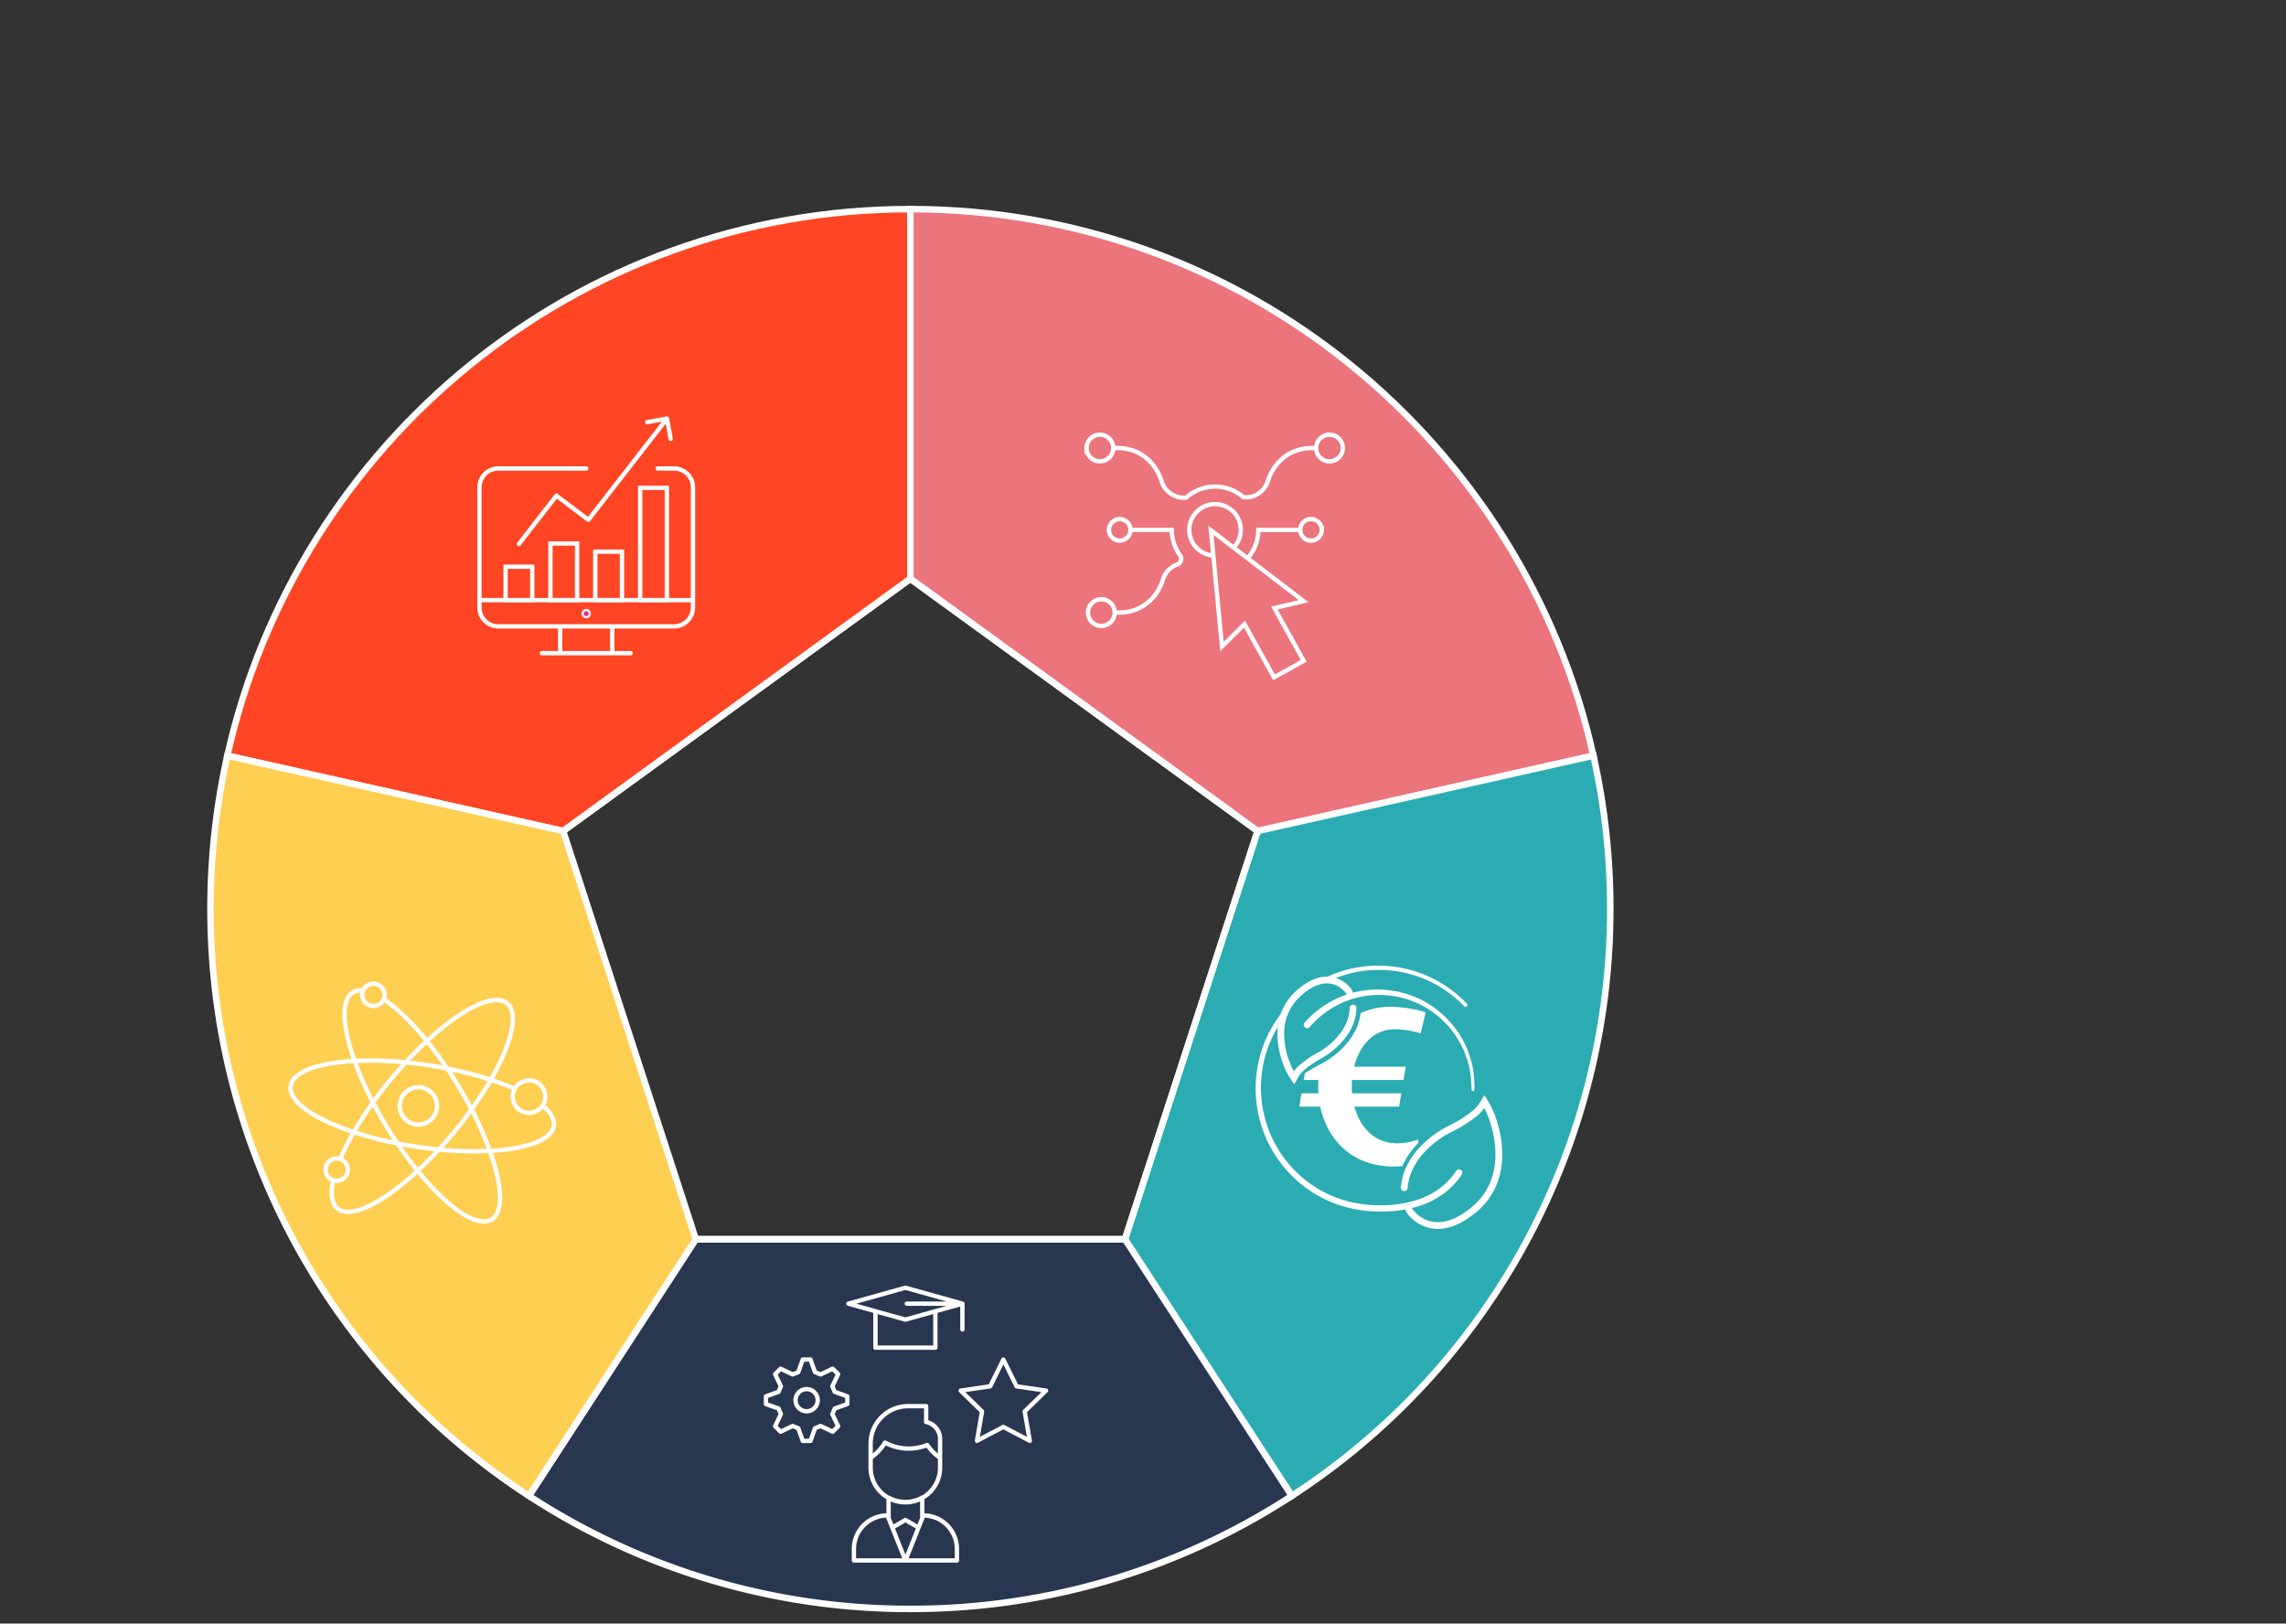 <?xml version="1.0" encoding="UTF-8" standalone="no"?>
<svg
   width="176mm"
   height="125mm"
   viewBox="0 0 665.197 472.441"
   version="1.1"
   id="svg560"
   sodipodi:docname="groups.svg"
   inkscape:version="1.1.2 (0a00cf5339, 2022-02-04)"
   xmlns:inkscape="http://www.inkscape.org/namespaces/inkscape"
   xmlns:sodipodi="http://sodipodi.sourceforge.net/DTD/sodipodi-0.dtd"
   xmlns="http://www.w3.org/2000/svg"
   xmlns:svg="http://www.w3.org/2000/svg">
  <rect x="0" y="0" width="665.197" height="472.441" fill="#333333" stroke="none"/>
  <sodipodi:namedview
     id="namedview562"
     pagecolor="#888888"
     bordercolor="#666666"
     borderopacity="1.0"
     inkscape:pageshadow="2"
     inkscape:pageopacity="0"
     inkscape:pagecheckerboard="0"
     showgrid="false"
     units="mm"
     inkscape:zoom="1.5359052"
     inkscape:cx="210.95052"
     inkscape:cy="254.24746"
     inkscape:window-width="2093"
     inkscape:window-height="1510"
     inkscape:window-x="26"
     inkscape:window-y="23"
     inkscape:window-maximized="0"
     inkscape:current-layer="svg560"
     inkscape:document-units="mm" />
  <defs
     id="defs6">
    <clipPath
       id="clip-path">
      <path
         id="Path_641"
         data-name="Path 641"
         d="M 0,264.764 H 521.011 V -244.382 H 0 Z"
         transform="translate(0,244.382)"
         fill="none" />
    </clipPath>
    <clipPath
       id="clip-path-39">
      <path
         id="Path_884"
         data-name="Path 884"
         d="m 175.376,-37.956 h 61.642 v -71.556 h -61.642 z"
         transform="translate(-175.376,109.512)"
         fill="none" />
    </clipPath>
  </defs>
  <g
     id="Group_160"
     data-name="Group 160"
     transform="translate(99.77,42.88)" />
  <g
     id="Group_148"
     data-name="Group 148"
     clip-path="url(#clip-path)">
    <g
       id="Group_135"
       data-name="Group 135"
       transform="translate(66.16,60.851)"
       style="display:inline">
      <path
         id="Path_628"
         data-name="Path 628"
         d="M 103.351,0 V 107.564 L 2.327,180.968 -95.4,159.038 C -75.057,68.029 6.206,0 103.351,0"
         transform="translate(95.395)"
         fill="#ff4524" />
    </g>
    <g
       id="Group_136"
       data-name="Group 136"
       transform="translate(66.16,60.851)"
       style="display:inline">
      <path
         id="Path_629"
         data-name="Path 629"
         d="M 103.351,0 V 107.564 L 2.327,180.968 -95.4,159.038 C -75.057,68.029 6.206,0 103.351,0 Z"
         transform="translate(95.395)"
         fill="none"
         stroke="#ffffff"
         stroke-width="1.889" />
    </g>
    <g
       id="Group_137"
       data-name="Group 137"
       transform="translate(264.905,60.851)"
       style="display:inline">
      <path
         id="Path_630"
         data-name="Path 630"
         d="M 103.357,82.7 5.638,104.63 -95.4,31.228 V -76.336 c 97.156,0 178.419,68.029 198.757,159.036"
         transform="translate(95.401,76.336)"
         fill="#ec747d" />
    </g>
    <g
       id="Group_138"
       data-name="Group 138"
       transform="translate(264.905,60.851)"
       style="display:inline">
      <path
         id="Path_631"
         data-name="Path 631"
         d="M 103.357,82.7 5.638,104.63 -95.4,31.228 V -76.336 c 97.156,0 178.419,68.029 198.757,159.036 z"
         transform="translate(95.401,76.336)"
         fill="none"
         stroke="#ffffff"
         stroke-width="1.889" />
    </g>
    <g
       id="Group_139"
       data-name="Group 139"
       transform="translate(327.352,219.889)"
       style="display:inline">
      <path
         id="Path_632"
         data-name="Path 632"
         d="M 73.437,23.2 A 203.454,203.454 0 0 1 -19.239,193.983 L -67.784,119.295 -29.193,0.514 68.529,-21.416 A 203.8,203.8 0 0 1 73.437,23.2"
         transform="translate(67.784,21.416)"
         fill="#2bacb3" />
    </g>
    <g
       id="Group_140"
       data-name="Group 140"
       transform="translate(327.352,219.889)"
       style="display:inline">
      <path
         id="Path_633"
         data-name="Path 633"
         d="M 73.437,23.2 A 203.454,203.454 0 0 1 -19.239,193.983 L -67.784,119.295 -29.193,0.514 68.529,-21.416 A 203.8,203.8 0 0 1 73.437,23.2 Z"
         transform="translate(67.784,21.416)"
         fill="none"
         stroke="#ffffff"
         stroke-width="1.889" />
    </g>
    <g
       id="Group_141"
       data-name="Group 141"
       transform="translate(153.926,360.597)">
      <path
         id="Path_634"
         data-name="Path 634"
         d="M 115.429,38.84 A 202.735,202.735 0 0 1 4.436,71.716 202.661,202.661 0 0 1 -106.543,38.84 L -58,-35.85 H 66.879 Z"
         transform="translate(106.543,35.85)"
         fill="#28374f" />
    </g>
    <g
       id="Group_142"
       data-name="Group 142"
       transform="translate(153.926,360.597)"
       style="display:inline">
      <path
         id="Path_635"
         data-name="Path 635"
         d="M 115.429,38.84 A 202.735,202.735 0 0 1 4.436,71.716 202.661,202.661 0 0 1 -106.543,38.84 L -58,-35.85 H 66.879 Z"
         transform="translate(106.543,35.85)"
         fill="none"
         stroke="#ffffff"
         stroke-width="1.889" />
    </g>
    <g
       id="Group_143"
       data-name="Group 143"
       transform="translate(61.252,219.89)"
       style="display:inline">
      <path
         id="Path_636"
         data-name="Path 636"
         d="m 73.437,73.171 -48.549,74.69 a 203.451,203.451 0 0 1 -92.672,-170.783 203.652,203.652 0 0 1 4.908,-44.616 l 97.72,21.93 z"
         transform="translate(67.784,67.538)"
         fill="#ffcf52" />
    </g>
    <g
       id="Group_144"
       data-name="Group 144"
       transform="translate(61.252,168.415)"
       style="display:inline">
      <path
         id="Path_637"
         data-name="Path 637"
         d="m 73.437,99.938 -48.549,74.69 A 203.451,203.451 0 0 1 -67.784,3.846 203.652,203.652 0 0 1 -62.876,-40.77 l 97.72,21.93 z M 236.907,-18.843 198.314,99.938 H 73.437 L 34.844,-18.843 135.87,-92.243 Z"
         transform="translate(67.784,92.245)"
         fill="none"
         stroke="#ffffff"
         stroke-width="1.889" />
    </g>
  </g>
  <g
     id="Group_388"
     data-name="Group 388"
     clip-path="url(#clip-path)"
     style="display:inline">
    <g
       id="Group_384"
       data-name="Group 384"
       transform="translate(378.071,292.958)"
       style="display:inline">
      <path
         id="Path_877"
         data-name="Path 877"
         d="m 8.3,9.066 h 15.019 l -0.642,3.867 h -15 A 24.092,24.092 0 0 0 7.7,16.81 h 14.334 l -0.652,3.867 h -13 c 1.606,5.919 5.725,10.69 12.477,10.69 a 17.656,17.656 0 0 0 5.99,-1.1 l 0.235,0.869 a 23.606,23.606 0 0 0 -4.773,6.85 22.866,22.866 0 0 1 -2.415,0.129 c -12.438,0 -19.467,-8.04 -21.467,-17.434 h -6.092 l 0.644,-3.867 h 4.9 A 27.681,27.681 0 0 1 -2.1,12.933 H -6.367 L -6.046,11 A 40.687,40.687 0 0 1 -1.579,8.4 C 5.1,4.928 9.552,-0.737 10.188,-6.535 a 20.765,20.765 0 0 1 8.786,-1.833 35.842,35.842 0 0 1 10.16,1.617 l -1.488,6.117 a 26.931,26.931 0 0 0 -7.429,-1.2 c -6.388,0 -10.394,4.883 -11.915,10.9"
         transform="translate(7.663,8.368)"
         fill="#ffffff" />
    </g>
    <g
       id="Group_385"
       data-name="Group 385"
       transform="translate(407.653,318.663)"
       style="display:inline">
      <path
         id="Path_878"
         data-name="Path 878"
         d="M 1.022,14.048 A 14.88,14.88 0 0 1 2.937,7.732 L 3.058,7.511 V 7.25 H 2.075 L 2.938,7.723 A 20.821,20.821 0 0 1 5.628,3.931 27.766,27.766 0 0 1 13.65,-2.2 38.352,38.352 0 0 0 21.419,-7.092 13.5,13.5 0 0 0 24.194,-10.6 l -0.835,-0.517 -0.829,0.529 a 25.96,25.96 0 0 1 2.633,6 30.4,30.4 0 0 1 1.4,8.865 21.2,21.2 0 0 1 -1.521,8.123 18.535,18.535 0 0 1 -5.513,7.329 C 15.523,23 12.3,23.993 9.8,23.995 A 8.9,8.9 0 0 1 4.289,22.089 9.826,9.826 0 0 1 2.889,20.77 C 2.733,20.593 2.618,20.447 2.545,20.349 L 2.466,20.239 2.449,20.216 v 0 l -0.821,0.542 0.848,-0.5 C 2.332,20.008 2.243,19.877 2.201,19.802 a 3.033,3.033 0 0 1 -0.169,-0.363 0.983,0.983 0 0 0 -1.819,0.748 4.734,4.734 0 0 0 0.285,0.6 c 0.092,0.156 0.156,0.25 0.279,0.463 L 0.79,21.271 0.8,21.3 a 10.713,10.713 0 0 0 2.285,2.35 10.888,10.888 0 0 0 6.715,2.311 c 3.042,0 6.731,-1.233 10.975,-4.7 a 20.5,20.5 0 0 0 6.086,-8.1 23.169,23.169 0 0 0 1.675,-8.888 32.266,32.266 0 0 0 -1.492,-9.446 27.851,27.851 0 0 0 -2.856,-6.475 l -0.84,-1.315 -0.823,1.327 a 11.61,11.61 0 0 1 -2.41,3.077 36.692,36.692 0 0 1 -7.367,4.615 29.71,29.71 0 0 0 -8.594,6.571 22.846,22.846 0 0 0 -2.942,4.15 L 1.091,7 V 7.26 H 2.074 L 1.211,6.787 a 16.869,16.869 0 0 0 -2.153,7.153 0.984,0.984 0 0 0 0.929,1.035 0.982,0.982 0 0 0 1.035,-0.927"
         transform="translate(0.944,12.967)"
         fill="#ffffff" />
    </g>
    <g
       id="Group_386"
       data-name="Group 386"
       transform="translate(371.72,284.182)"
       style="display:inline">
      <path
         id="Path_879"
         data-name="Path 879"
         d="M 10.929,4.762 A 11.359,11.359 0 0 1 9.692,9.635 l -0.148,0.3 0.067,0.333 0.965,-0.194 -0.883,-0.433 a 15.9,15.9 0 0 1 -1.927,3 21.3,21.3 0 0 1 -5.944,4.99 30.087,30.087 0 0 0 -5.9,4.1 10.669,10.669 0 0 0 -2.064,2.869 l 0.858,0.479 0.8,-0.567 A 20.4,20.4 0 0 1 -6.838,19.647 22.7,22.7 0 0 1 -8.126,12.37 14.469,14.469 0 0 1 -3.265,1.17 c 3.136,-2.8 5.652,-3.6 7.577,-3.6 a 6.728,6.728 0 0 1 3.971,1.31 7.42,7.42 0 0 1 1.042,0.908 c 0.115,0.121 0.2,0.221 0.254,0.285 L 9.637,0.146 9.65,0.161 9.823,0.034 9.65,0.159 v 0 L 9.823,0.034 9.65,0.159 10.45,-0.418 9.621,0.118 C 9.746,0.31 9.821,0.412 9.85,0.46 A 2.108,2.108 0 0 1 9.979,0.708 0.982,0.982 0 1 0 11.76,-0.121 3.675,3.675 0 0 0 11.5,-0.6 C 11.417,-0.729 11.367,-0.8 11.265,-0.952 L 11.25,-0.973 11.24,-1 a 8.466,8.466 0 0 0 -1.8,-1.715 8.713,8.713 0 0 0 -5.123,-1.68 c -2.5,0 -5.517,1.073 -8.89,4.1 a 16.452,16.452 0 0 0 -5.515,12.665 24.664,24.664 0 0 0 1.394,7.919 22.269,22.269 0 0 0 2.608,5.361 l 0.9,1.277 0.763,-1.365 a 8.7,8.7 0 0 1 1.723,-2.423 28.18,28.18 0 0 1 5.5,-3.808 23.316,23.316 0 0 0 6.5,-5.459 18.03,18.03 0 0 0 2.163,-3.365 l 0.146,-0.3 -0.067,-0.335 -0.965,0.2 0.883,0.433 A 13.289,13.289 0 0 0 12.9,4.78 0.984,0.984 0 1 0 10.933,4.761"
         transform="translate(10.088,4.395)"
         fill="#ffffff" />
    </g>
    <g
       id="Group_387"
       data-name="Group 387"
       transform="translate(386.288,280.989)"
       style="display:inline">
      <path
         id="Path_880"
         data-name="Path 880"
         d="M 7.748,0 H 7.382 a 35.527,35.527 0 0 0 -14.534,3.194 8.494,8.494 0 0 1 2.431,0.4 c 0.927,-0.365 1.86,-0.683 2.794,-0.956 a 34.116,34.116 0 0 1 9.7,-1.4 c 0.825,0 1.638,0.031 2.429,0.088 a 33.941,33.941 0 0 1 10.089,2.249 34.751,34.751 0 0 1 7.056,3.744 37.481,37.481 0 0 1 4,3.229 l 1.319,1.3 a 0.539,0.539 0 0 0 0.917,-0.333 v -0.1 A 0.536,0.536 0 0 0 33.427,11.082 L 32.114,9.772 A 38.049,38.049 0 0 0 27.982,6.4 35.739,35.739 0 0 0 20.715,2.492 35.15,35.15 0 0 0 10.288,0.1 Q 9.041,0.007 7.748,0"
         transform="translate(7.152)"
         fill="#ffffff" />
    </g>
  </g>
  <g
     id="Group_391"
     data-name="Group 391"
     transform="translate(365.378,280.989)"
     clip-path="url(#clip-path-39)"
     style="display:inline">
    <g
       id="Group_389"
       data-name="Group 389"
       transform="translate(20.363,3.195)">
      <path
         id="Path_882"
         data-name="Path 882"
         d="M 0.285,0 C 0.1,0.083 -0.082,0.169 -0.263,0.256 a 5,5 0 0 1 0.61,1.175 Q 1.522,0.866 2.714,0.4 A 8.479,8.479 0 0 0 0.285,0"
         transform="translate(0.263)"
         fill="#ffffff" />
    </g>
    <g
       id="Group_390"
       data-name="Group 390"
       transform="translate(0,14.062)">
      <path
         id="Path_883"
         data-name="Path 883"
         d="m 3.8,0 a 36.174,36.174 0 0 0 -3.516,5.617 35.47,35.47 0 0 0 -3.773,15.13 35.784,35.784 0 0 0 11.867,27.6 35.293,35.293 0 0 0 12.238,7.2 38.4,38.4 0 0 0 12.484,1.947 h 0.1 a 38.263,38.263 0 0 0 6.781,-0.6 c -0.019,-0.04 -0.035,-0.083 -0.054,-0.127 a 0.983,0.983 0 1 1 1.819,-0.748 2.635,2.635 0 0 0 0.169,0.36 c 0.012,0.025 0.031,0.054 0.054,0.092 0.66,-0.16 1.3,-0.34 1.919,-0.533 a 24.651,24.651 0 0 0 7.512,-3.803 21.809,21.809 0 0 0 3.921,-3.808 c 0.4,-0.49 0.677,-0.888 0.863,-1.158 l 0.285,-0.4 v 0 a 0.985,0.985 0 0 0 -0.242,-1.371 0.969,0.969 0 0 0 -0.563,-0.179 0.984,0.984 0 0 0 -0.806,0.421 l -0.031,0.044 -0.258,0.371 c -0.169,0.244 -0.419,0.61 -0.781,1.058 a 19.86,19.86 0 0 1 -3.557,3.487 22.711,22.711 0 0 1 -6.923,3.544 34.033,34.033 0 0 1 -10.123,1.517 c -0.09,0 -0.181,0 -0.273,0 A 36.425,36.425 0 0 1 21.185,53.861 33.568,33.568 0 0 1 9.515,47.077 34.175,34.175 0 0 1 -1.947,20.782 33.95,33.95 0 0 1 1.586,6.267 Q 2.22,4.992 2.951,3.783 A 17.059,17.059 0 0 1 3.8,0"
         transform="translate(3.504)"
         fill="#ffffff" />
    </g>
  </g>
  <g
     id="Group_399"
     data-name="Group 399"
     clip-path="url(#clip-path)"
     style="display:inline">
    <g
       id="Group_392"
       data-name="Group 392"
       transform="translate(408.731,350.463)"
       style="display:none">
      <path
         id="Path_885"
         data-name="Path 885"
         d="M 0.511,0 A 0.981,0.981 0 0 0 -0.4,1.356 c 0.017,0.046 0.035,0.088 0.052,0.129 C 0.336,1.363 1,1.221 1.644,1.063 1.621,1.025 1.6,1 1.588,0.971 A 2.737,2.737 0 0 1 1.421,0.61 0.982,0.982 0 0 0 0.511,0"
         transform="translate(0.472)"
         fill="#ffffff"
         style="display:none" />
    </g>
    <g
       id="Group_393"
       data-name="Group 393"
       transform="translate(371.833,294.863)"
       style="display:none">
      <path
         id="Path_886"
         data-name="Path 886"
         d="M 0.515,0 0.371,0.188 A 17.059,17.059 0 0 0 -0.475,3.971 Q -0.094,3.34 0.313,2.727 a 4.493,4.493 0 0 0 0.081,-0.9 v 0 c 0,-0.006 0,-0.013 0,-0.021 A 4.407,4.407 0 0 0 0.523,0.283 C 0.523,0.19 0.521,0.094 0.515,0"
         transform="translate(0.475)"
         fill="#ffffff" />
    </g>
    <g
       id="Group_394"
       data-name="Group 394"
       transform="translate(372.702,284.438)"
       style="display:none">
      <path
         id="Path_887"
         data-name="Path 887"
         d="M 0.069,5.413 0.056,5.43 c 0.006,0.094 0.008,0.19 0.008,0.283 a 4.407,4.407 0 0 1 -0.128,1.523 c 0,0.006 0,0.013 0,0.021 a 4.315,4.315 0 0 0 0.14,-1.415 c 0,-0.144 0,-0.285 -0.006,-0.429 M 12.974,-5 c -0.377,0.181 -0.752,0.367 -1.125,0.563 a 7.243,7.243 0 0 1 1.175,0.892 c 0.185,-0.094 0.375,-0.185 0.563,-0.277 A 4.98,4.98 0 0 0 12.974,-5"
         transform="translate(0.064,4.996)"
         fill="#ffffff" />
    </g>
    <g
       id="Group_395"
       data-name="Group 395"
       transform="translate(375.124,286.214)"
       style="display:none">
      <path
         id="Path_888"
         data-name="Path 888"
         d="M 5.223,0 C 3.444,0.24 1.242,1.175 -1.4,3.538 A 14.422,14.422 0 0 0 -4.821,8.05 33.6,33.6 0 0 1 -0.444,3.763 34.466,34.466 0 0 1 5.223,0"
         transform="translate(4.821)"
         fill="#2bacb3" />
    </g>
    <g
       id="Group_396"
       data-name="Group 396"
       transform="translate(372.62,285)"
       style="display:none">
      <path
         id="Path_889"
         data-name="Path 889"
         d="m 6.237,0 a 35.671,35.671 0 0 0 -5.977,3.913 35.269,35.269 0 0 0 -5.8,5.934 4.223,4.223 0 0 1 0.006,0.429 4.309,4.309 0 0 1 -0.138,1.415 v 0 a 4.653,4.653 0 0 1 -0.083,0.9 34.572,34.572 0 0 1 2.5,-3.325 A 14.452,14.452 0 0 1 0.168,4.75 C 2.81,2.39 5.012,1.45 6.791,1.214 7,1.1 7.2,1 7.412,0.894 A 7.139,7.139 0 0 0 6.237,0"
         transform="translate(5.757)"
         fill="#ffffff"
         style="display:none" />
    </g>
    <g
       id="Group_397"
       data-name="Group 397"
       transform="translate(379.364,287.926)"
       style="display:inline">
      <path
         id="Path_890"
         data-name="Path 890"
         d="M 0.137,5.009 0.653,4.45 C 0.97,4.092 1.518,3.55 2.22,2.877 A 30.285,30.285 0 0 1 4.9,0.707 27.521,27.521 0 0 1 8.712,-1.608 28,28 0 0 1 19.406,-4.546 c 0.51,-0.048 1.023,-0.06 1.542,-0.065 0.275,0 0.479,-0.019 0.815,-0.01 l 0.76,0.044 a 23.268,23.268 0 0 1 3.121,0.3 l 1.61,0.258 c 0.525,0.121 1.042,0.271 1.565,0.406 a 23.205,23.205 0 0 1 3.081,1.019 30.309,30.309 0 0 1 2.94,1.363 c 0.938,0.531 1.852,1.1 2.738,1.69 a 28.863,28.863 0 0 1 4.665,4.129 c 0.338,0.377 0.673,0.75 1,1.121 0.313,0.388 0.592,0.794 0.885,1.181 0.293,0.387 0.581,0.775 0.844,1.171 0.244,0.406 0.485,0.81 0.723,1.208 a 18.068,18.068 0 0 1 1.252,2.385 c 0.181,0.4 0.375,0.777 0.542,1.165 q 0.213,0.594 0.415,1.163 a 28.93,28.93 0 0 1 1.177,4.238 29.421,29.421 0 0 1 0.4,3.363 c 0.035,0.942 0.067,1.679 0.085,2.183 -0.013,0.5 -0.019,0.758 -0.019,0.758 a 0.427,0.427 0 0 1 -0.854,-0.012 c 0,0 0,-0.265 0,-0.758 -0.025,-0.485 -0.067,-1.2 -0.117,-2.1 a 28.758,28.758 0 0 0 -0.444,-3.244 27.865,27.865 0 0 0 -1.2,-4.067 C 46.797,13.98 46.655,13.608 46.513,13.23 46.348,12.859 46.157,12.495 45.973,12.117 A 16.755,16.755 0 0 0 44.733,9.846 C 44.5,9.465 44.262,9.083 44.023,8.694 43.763,8.319 43.471,7.963 43.192,7.586 42.913,7.209 42.632,6.834 42.329,6.469 Q 41.845,5.941 41.35,5.411 A 27.548,27.548 0 0 0 36.829,1.538 C 35.984,0.988 35.1,0.459 34.2,-0.031 A 28.045,28.045 0 0 0 31.383,-1.281 21.7,21.7 0 0 0 28.45,-2.2 c -0.5,-0.119 -0.994,-0.256 -1.488,-0.36 l -1.488,-0.215 a 21.832,21.832 0 0 0 -3.031,-0.238 l -0.76,-0.031 -0.7,0.023 c -0.488,0.012 -0.971,0.033 -1.452,0.085 a 26.267,26.267 0 0 0 -10,2.923 A 25.593,25.593 0 0 0 6,2.211 28.169,28.169 0 0 0 3.533,4.28 C 2.914,4.9 2.426,5.38 2.1,5.769 L 1.594,6.334 A 0.985,0.985 0 0 1 0.126,5.021 Z"
         transform="translate(0.126,4.623)"
         fill="#ffffff"
         style="display:inline" />
    </g>
    <g
       id="Group_398"
       data-name="Group 398"
       transform="translate(84.558,126.487)"
       style="display:inline">
      <path
         id="Path_891"
         data-name="Path 891"
         d="m 39.828,104.589 c -0.627,4.113 -7.963,6.719 -18.59,7.279 a 101.336,101.336 0 0 1 -14.85,-0.4 C 4.23,111.253 2.013,110.98 -0.239,110.635 q -2.788,-0.419 -5.448,-0.954 A 105.522,105.522 0 0 1 -18.38,106.4 c -11.571,-3.813 -19.021,-8.934 -18.338,-13.421 0.625,-4.111 7.963,-6.719 18.588,-7.279 a 101.349,101.349 0 0 1 14.853,0.4 c 2.16,0.215 4.375,0.488 6.627,0.833 q 2.791,0.419 5.448,0.954 a 105.763,105.763 0 0 1 12.694,3.279 71.436,71.436 0 0 1 6.971,2.681 4.725,4.725 0 0 0 8.121,4.815 c 2.348,1.992 3.533,4.021 3.244,5.927 z M 21.49,91.168 a 101.357,101.357 0 0 1 -5.6,8.634 c -1.571,2.19 -3.271,4.413 -5.1,6.619 -1.458,1.756 -2.925,3.45 -4.4,5.046 H 6.38 c -2.056,2.246 -4.131,4.321 -6.169,6.209 -10.15,9.392 -19.524,14.084 -23.319,10.955 -1.748,-1.442 -2.083,-4.367 -1.233,-8.236 a 3.008,3.008 0 0 0 1.01,0.169 3.246,3.246 0 0 0 3.242,-3.244 3.246,3.246 0 0 0 -2.223,-3.075 68.545,68.545 0 0 1 3.933,-7.842 102.266,102.266 0 0 1 5.6,-8.636 c 1.571,-2.188 3.271,-4.411 5.1,-6.617 1.458,-1.756 2.925,-3.448 4.4,-5.046 h 0.008 C -1.213,83.859 0.862,81.782 2.9,79.9 13.05,70.5 22.425,65.811 26.219,68.942 29.715,71.83 27.575,80.616 21.49,91.168 Z m 0.244,40.655 c -4.2,2.563 -12.8,-3.411 -21.526,-14.15 -1.971,-2.429 -3.954,-5.111 -5.9,-7.99 -1.01,-1.5 -2,-3.048 -2.983,-4.654 -1.494,-2.44 -2.869,-4.879 -4.113,-7.263 A 98.736,98.736 0 0 1 -18.128,85.7 c -3.6,-10.011 -4.046,-17.788 -0.5,-19.957 a 4.552,4.552 0 0 1 2.981,-0.54 3.252,3.252 0 0 0 -0.252,1.252 3.237,3.237 0 0 0 3.246,3.245 3.241,3.241 0 0 0 2.973,-1.945 c 3.794,2.5 8.169,6.713 12.58,12.14 1.973,2.433 3.954,5.115 5.9,7.992 1.01,1.5 2,3.048 2.983,4.656 1.494,2.438 2.869,4.877 4.111,7.261 a 98.767,98.767 0 0 1 5.346,12.065 c 3.596,10.013 4.044,17.786 0.493,19.955 z M 5.848,98.785 a 5.427,5.427 0 1 1 -5.43,-5.427 5.427,5.427 0 0 1 5.43,5.427 z m 31.5,-2.7 a 4.723,4.723 0 1 1 -4.729,-4.729 4.685,4.685 0 0 1 4.732,4.729 z M -9.409,66.457 a 3.147,3.147 0 0 1 -0.271,1.3 3.238,3.238 0 0 1 -2.971,1.943 3.238,3.238 0 0 1 -3.244,-3.242 3.252,3.252 0 0 1 0.252,-1.252 3.241,3.241 0 0 1 2.992,-1.992 3.251,3.251 0 0 1 3.242,3.243 z m -10.682,50.862 a 3.246,3.246 0 0 1 -3.244,3.244 3.008,3.008 0 0 1 -1.01,-0.169 3.226,3.226 0 0 1 -2.233,-3.075 3.245,3.245 0 0 1 3.244,-3.244 3.1,3.1 0 0 1 1.019,0.169 3.25,3.25 0 0 1 2.224,3.075 z M 241.713,-60.57 a 12.509,12.509 0 0 0 3.111,-8.271 H 256.7 m -19.049,5.167 a 7.44,7.44 0 0 0 2.081,-5.167 7.494,7.494 0 0 0 -7.49,-7.5 7.491,7.491 0 0 0 -7.488,7.5 7.492,7.492 0 0 0 7,7.473 m 37.672,-31.289 a 3.879,3.879 0 0 1 -3.879,3.881 3.882,3.882 0 0 1 -3.883,-3.881 3.883,3.883 0 0 1 3.883,-3.881 3.881,3.881 0 0 1 3.88,3.881 z m -66.8,0.038 c 8.444,-0.544 12.636,5.1 14.05,9.563 a 6.746,6.746 0 0 0 3.724,4.256 6.638,6.638 0 0 0 3.458,0.571 12.536,12.536 0 0 1 8.382,-3.2 12.529,12.529 0 0 1 8.19,3.031 5.989,5.989 0 0 0 2.95,-0.269 6.748,6.748 0 0 0 4.256,-4.465 c 1.44,-4.452 5.629,-10.029 14.027,-9.49 m -66.8,-0.038 a 3.88,3.88 0 0 0 3.881,3.881 3.882,3.882 0 0 0 3.883,-3.881 3.883,3.883 0 0 0 -3.883,-3.881 3.881,3.881 0 0 0 -3.884,3.884 z m 0.417,47.889 a 3.879,3.879 0 0 1 3.879,-3.881 3.882,3.882 0 0 1 3.883,3.881 3.883,3.883 0 0 1 -3.883,3.881 3.881,3.881 0 0 1 -3.882,-3.878 z m 6.1,-24.076 a 3.132,3.132 0 0 1 3.133,-3.133 3.132,3.132 0 0 1 3.131,3.133 3.132,3.132 0 0 1 -3.131,3.131 3.132,3.132 0 0 1 -3.14,-3.127 z m 61.919,0 a 3.13,3.13 0 0 1 -3.131,3.131 3.13,3.13 0 0 1 -3.131,-3.131 3.131,3.131 0 0 1 3.131,-3.133 3.131,3.131 0 0 1 3.123,3.137 z m -60.26,24.042 c 8.425,0.544 12.615,-5.075 14.04,-9.534 a 6.7,6.7 0 0 1 3.794,-4.283 c 0.119,-0.046 0.233,-0.088 0.348,-0.127 a 1.768,1.768 0 0 0 0.823,-2.719 12.521,12.521 0 0 1 -2.388,-7.375 h -11.88 m 50.248,20.743 -26.976,-20.618 3.221,33.8 6.542,-6.494 8.589,15.485 8.638,-4.794 -8.527,-15.369 z"
         transform="translate(36.762,96.538)"
         fill="none"
         stroke="#ffffff"
         stroke-linecap="round"
         stroke-width="1.259"
         style="display:inline" />
    </g>
  </g>
  <g
     id="Group_400"
     data-name="Group 400"
     transform="translate(188.31,121.797)"
     style="display:inline">
    <path
       id="Path_893"
       data-name="Path 893"
       d="M 0,0.549 5.767,-0.507 6.848,5.408"
       transform="translate(0,0.507)"
       fill="none"
       stroke="#ffffff"
       stroke-linecap="round"
       stroke-linejoin="round"
       stroke-width="1.259" />
  </g>
  <g
     id="Group_404"
     data-name="Group 404"
     clip-path="url(#clip-path)"
     style="display:inline">
    <g
       id="Group_401"
       data-name="Group 401"
       transform="translate(139.516,136.328)">
      <path
         id="Path_894"
         data-name="Path 894"
         d="m 26.968,0 h 4.788 a 5.479,5.479 0 0 1 5.479,5.479 v 34.97 a 5.479,5.479 0 0 1 -5.479,5.479 h -51.169 a 5.481,5.481 0 0 1 -5.479,-5.479 V 5.479 A 5.481,5.481 0 0 1 -19.413,0 H 6.171 m 7.575,53.741 H -1.4 v -7.812 h 15.15 z m -20.486,0 H 19.082 M -24.892,38.305 h 62.127"
         transform="translate(24.892)"
         fill="none"
         stroke="#ffffff"
         stroke-linecap="round"
         stroke-width="1.259" />
    </g>
    <g
       id="Group_402"
       data-name="Group 402"
       transform="translate(169.543,177.516)">
      <path
         id="Path_895"
         data-name="Path 895"
         d="m 1.078,0.538 a 1.035,1.035 0 0 1 -1.035,1.036 1.037,1.037 0 1 1 0,-2.074 1.035,1.035 0 0 1 1.035,1.038"
         transform="translate(0.995,0.497)"
         fill="#ed287a" />
    </g>
    <g
       id="Group_403"
       data-name="Group 403"
       transform="translate(169.543,177.516)">
      <path
         id="Path_896"
         data-name="Path 896"
         d="m 1.078,0.538 a 1.035,1.035 0 0 1 -1.035,1.036 1.037,1.037 0 1 1 0,-2.074 1.035,1.035 0 0 1 1.035,1.038 z"
         transform="translate(0.995,0.497)"
         fill="none"
         stroke="#ffffff"
         stroke-width="0.63" />
    </g>
  </g>
  <path
     id="Path_898"
     data-name="Path 898"
     d="m 154.882,164.914 h -7.767 v 9.719 h 7.767 z m 13.053,-6.765 h -7.767 v 16.484 h 7.767 z m 13.055,2.381 h -7.768 v 14.1 h 7.767 z m 13.055,-18.582 h -7.767 v 32.682 h 7.767 z"
     fill="none"
     stroke="#ffffff"
     stroke-linecap="round"
     stroke-width="1.259"
     style="display:inline" />
  <g
     id="Group_406"
     data-name="Group 406"
     clip-path="url(#clip-path)"
     style="display:inline">
    <g
       id="Group_405"
       data-name="Group 405"
       transform="translate(150.998,122.036)">
      <path
         id="Path_899"
         data-name="Path 899"
         d="M 0,18.853 10.911,4.8 20.211,11.827 42.9,-17.4 m 69.567,332.019 H 97.482 v -3.329 a 9.766,9.766 0 0 1 9.767,-9.767 l 0.329,0.829 1.079,2.713 z m -4.892,-13.094 v 0.827 l -0.329,-0.827 z m 19.88,9.765 v 3.329 h -14.987 l 3.819,-9.554 1.073,-2.713 0.01,-0.025 0.321,-0.8 a 9.761,9.761 0 0 1 9.765,9.761 z m -10.088,-14.961 v 6 l -0.008,0.021 -1.073,2.717 -3.817,9.552 -3.813,-9.552 -1.081,-2.717 v -5.992 a 10.066,10.066 0 0 0 9.792,-0.029 z m -8.711,8.736 3.815,-2.219 3.817,2.219 m 6.269,-25.788 v 8.223 a 10.107,10.107 0 1 1 -20.213,0 v -6.89 a 10.894,10.894 0 0 1 10.892,-10.884 h 5.264 v 4.606 a 5.051,5.051 0 0 1 4.058,4.942 z m 0,0 v 5.5 a 14.552,14.552 0 0 1 -3.75,-3.75 14.438,14.438 0 0 1 -12.277,-0.7 14.57,14.57 0 0 1 -4.186,4.444 v -4.158 a 10.894,10.894 0 0 1 10.892,-10.884 h 5.264 v 4.606 a 5.051,5.051 0 0 1 4.058,4.939 z m 6.49,-39.368 -7.861,2.2 -8.719,2.433 -8.717,-2.433 -7.854,-2.2 16.571,-4.638 z m -7.861,2.2 v 10.6 h -17.435 v -10.6 l 8.717,2.433 z m -8.325,-2.2 h 16.189 v 7.5 m 11.921,8.771 3.84,7.779 8.584,1.246 -6.211,6.054 1.465,8.55 -7.677,-4.036 -7.677,4.036 1.465,-8.55 -6.211,-6.054 8.584,-1.246 z m -54.029,11.846 a 3.22,3.22 0 1 1 -3.19,-3.25 3.221,3.221 0 0 1 3.19,3.25 z m -2.1,-11.875 1.306,3.673 c 0.652,0.271 0.981,0.406 1.633,0.675 l 3.521,-1.673 c 0.792,0.792 0.794,0.8 1.585,1.588 l -1.673,3.521 c 0.271,0.65 0.406,0.979 0.677,1.633 l 3.673,1.306 v 2.244 l -3.673,1.306 c -0.271,0.65 -0.406,0.979 -0.677,1.631 l 1.673,3.523 -1.585,1.585 -3.521,-1.673 -1.633,0.677 -1.306,3.671 H 82.6 l -1.306,-3.671 c -0.65,-0.271 -0.981,-0.406 -1.633,-0.677 l -3.519,1.673 c -0.794,-0.792 -0.8,-0.794 -1.588,-1.585 l 1.673,-3.523 c -0.269,-0.652 -0.406,-0.981 -0.677,-1.631 l -3.673,-1.306 v -2.244 l 3.673,-1.306 c 0.271,-0.654 0.408,-0.983 0.677,-1.633 l -1.673,-3.521 c 0.792,-0.792 0.794,-0.8 1.588,-1.588 l 3.519,1.673 c 0.652,-0.269 0.983,-0.4 1.633,-0.675 l 1.306,-3.673 z"
         transform="translate(0,17.402)"
         fill="none"
         stroke="#ffffff"
         stroke-linecap="round"
         stroke-linejoin="round"
         stroke-width="1.259"
         style="display:inline" />
    </g>
  </g>
</svg>
